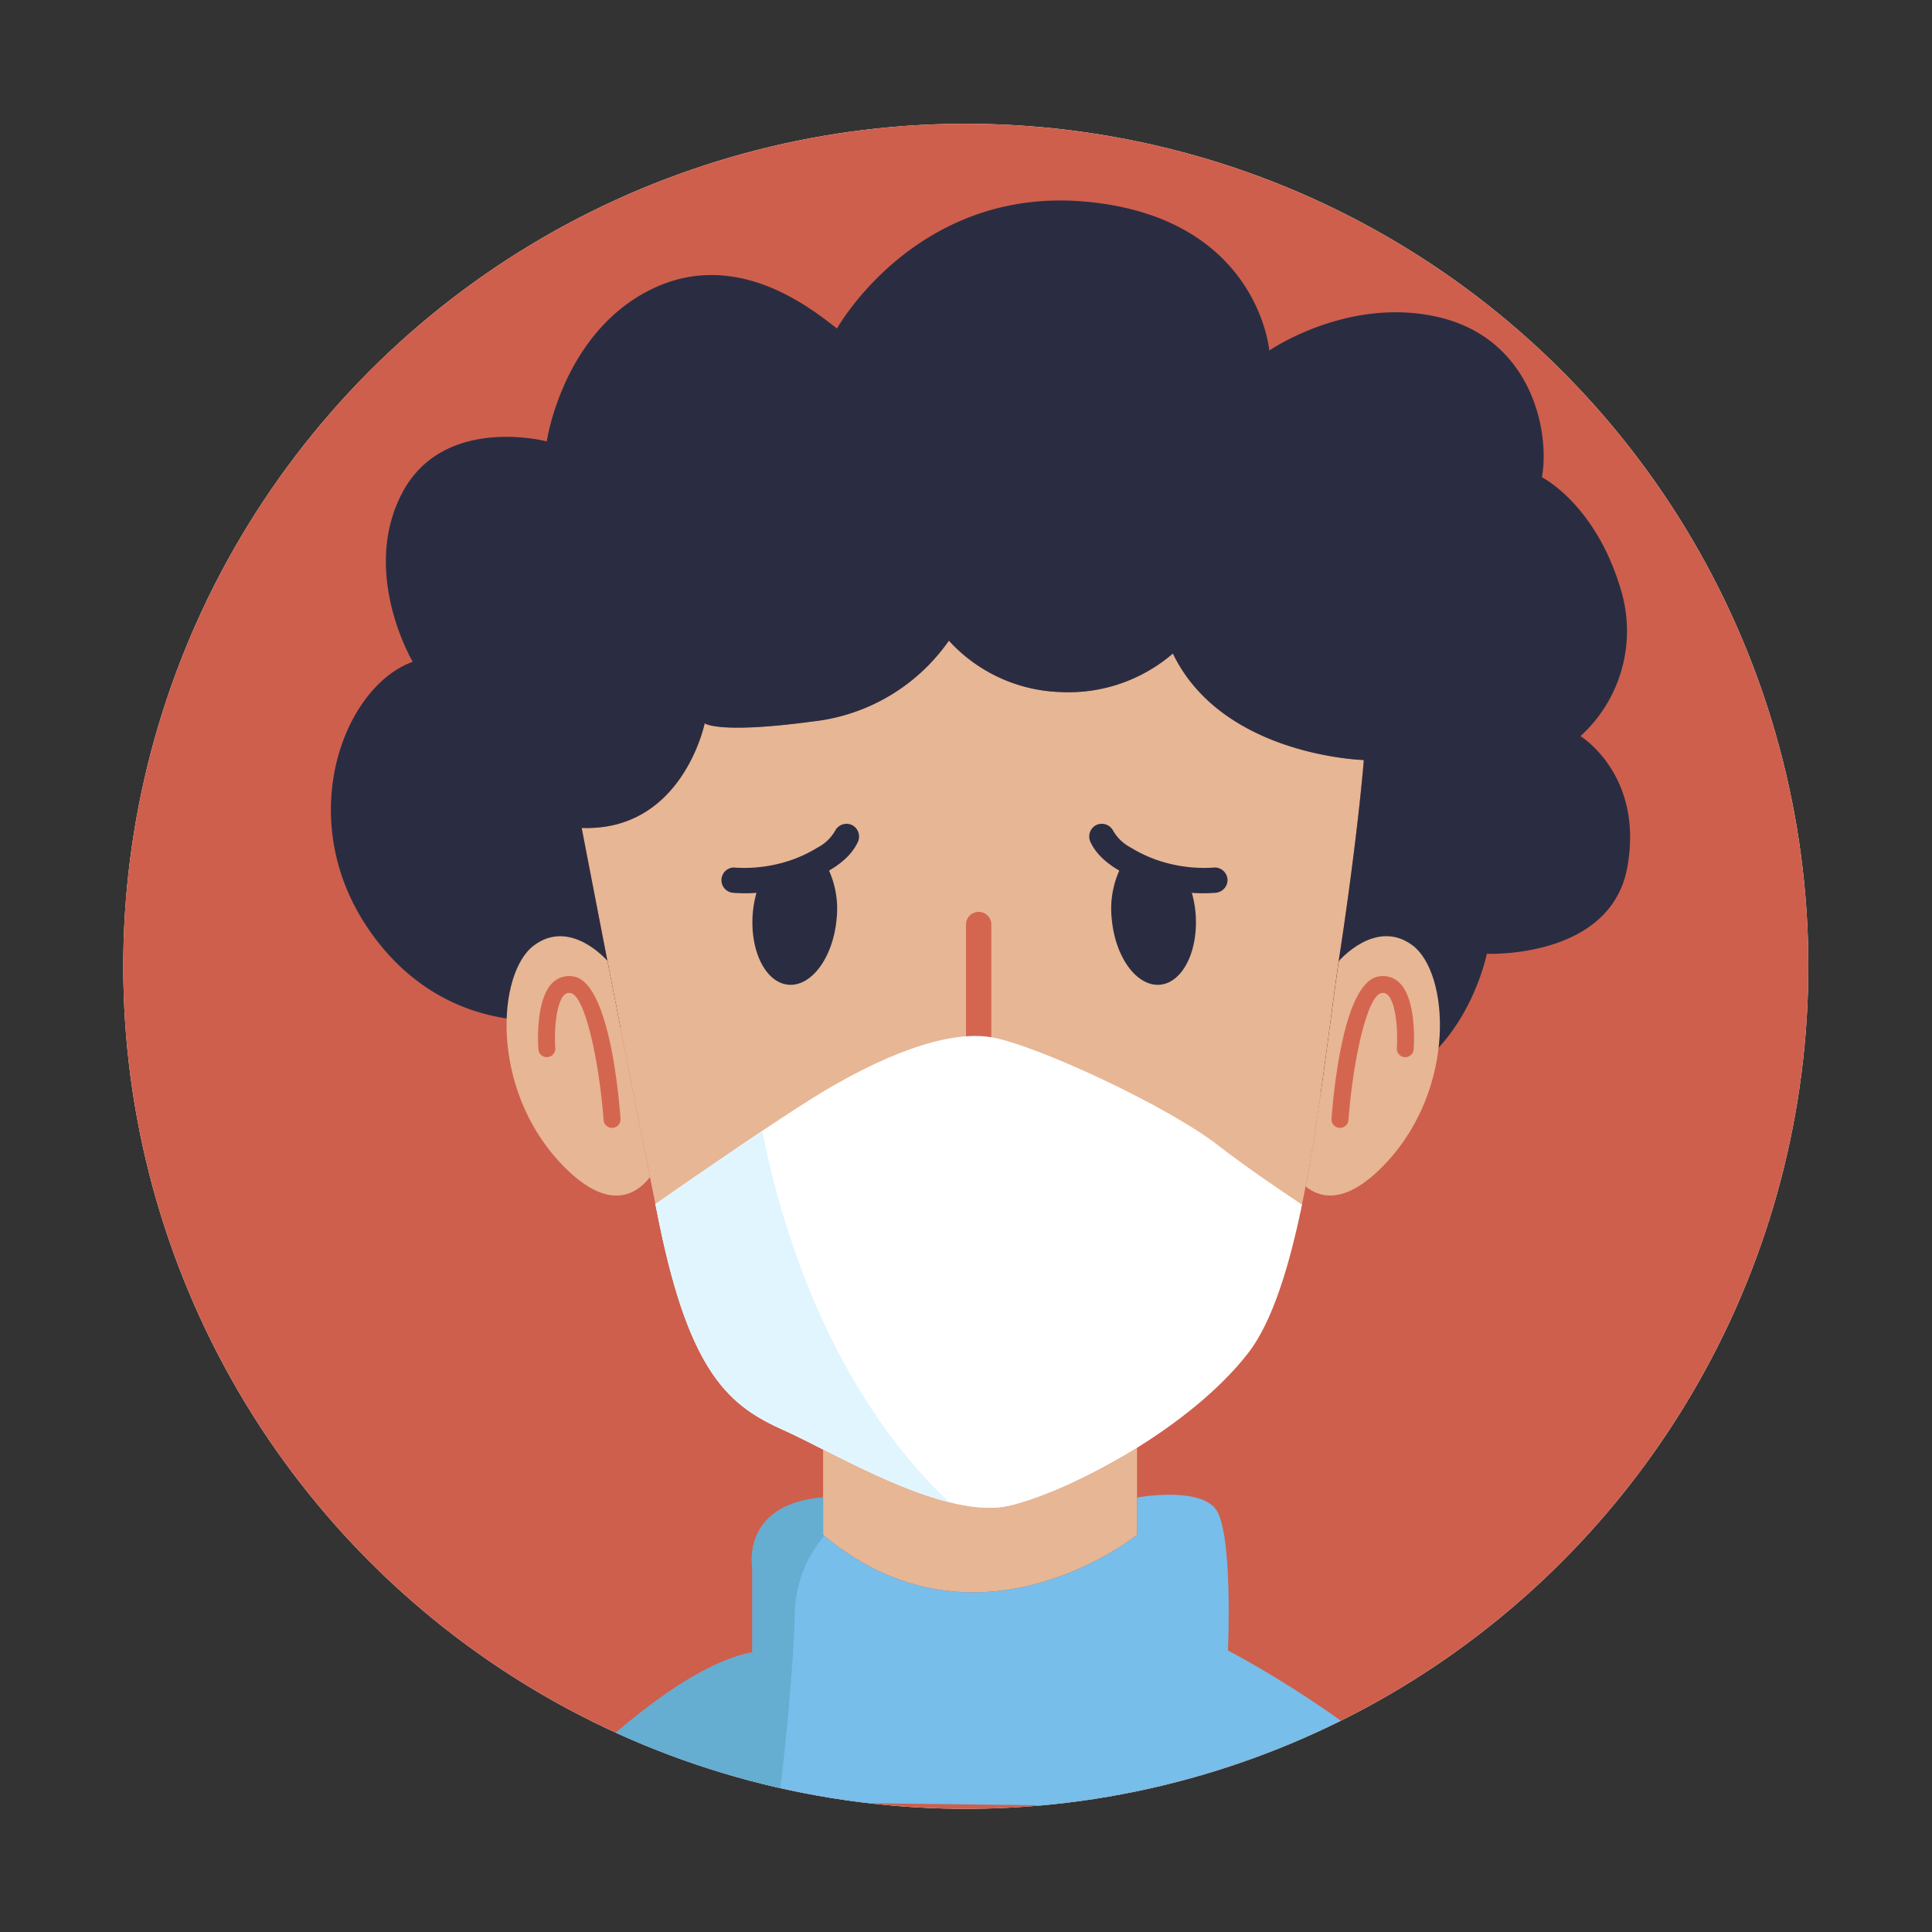 <svg id="Group_2581" data-name="Group 2581" xmlns="http://www.w3.org/2000/svg" xmlns:xlink="http://www.w3.org/1999/xlink" width="221.288" height="221.288" viewBox="0 0 221.288 221.288">
  <rect x="0" y="0" width="221.288" height="221.288" fill="#333333" stroke="none"/>
  <defs>
    <clipPath id="clip-path">
      <ellipse id="Ellipse_787" data-name="Ellipse 787" cx="96.528" cy="96.528" rx="96.528" ry="96.528" transform="matrix(0.159, -0.987, 0.987, 0.159, 0, 190.602)" fill="#ce5f4c"/>
    </clipPath>
  </defs>
  <ellipse id="Ellipse_785" data-name="Ellipse 785" cx="96.528" cy="96.528" rx="96.528" ry="96.528" transform="matrix(0.159, -0.987, 0.987, 0.159, 0, 190.602)" fill="#fff"/>
  <g id="Group_1927" data-name="Group 1927" transform="translate(0 0)">
    <ellipse id="Ellipse_786" data-name="Ellipse 786" cx="96.528" cy="96.528" rx="96.528" ry="96.528" transform="matrix(0.159, -0.987, 0.987, 0.159, 0, 190.602)" fill="#ce5f4c"/>
    <g id="Group_1926" data-name="Group 1926" transform="translate(0 0)" clip-path="url(#clip-path)">
      <g id="Group_1925" data-name="Group 1925" transform="translate(37.9 22.961)">
        <path id="Path_8525" data-name="Path 8525" d="M211.535,430.813s5.256,27.34,8.831,45,8.2,21.24,14.3,23.974,18.715,10.515,26.077,8.621,20.608-9.043,27.127-17.452,8.412-31.968,10.515-45.849,2.734-22.08,2.734-22.08-16.193-.422-21.871-12.2a18.305,18.305,0,0,1-12.828,4.415,18.076,18.076,0,0,1-12.827-5.887,21.953,21.953,0,0,1-15.566,9.253c-10.934,1.472-12.405.209-12.405.209S223.1,431.235,211.535,430.813Z" transform="translate(-182.812 -358.948)" fill="#e7b694"/>
        <path id="Path_8526" data-name="Path 8526" d="M225.167,416.058c-2.026,2.169-7.8,2.676-8.04,2.7a12.693,12.693,0,0,0-.484,2.421c-.411,4.369,1.4,8.114,4.047,8.362s5.12-3.095,5.531-7.463A10.721,10.721,0,0,0,225.167,416.058Z" transform="translate(-168.306 -339.716)" fill="#2a2d42"/>
        <g id="Group_1919" data-name="Group 1919" transform="translate(44.657 71.403)">
          <path id="Path_8527" data-name="Path 8527" d="M217.1,422.685a18.652,18.652,0,0,0,7.882-1.135c2.339-.883,5.167-2.231,6.321-4.593a1.49,1.49,0,0,0-.523-1.987,1.467,1.467,0,0,0-1.987.523,4.957,4.957,0,0,1-2.053,2,15.486,15.486,0,0,1-2.947,1.41,16.587,16.587,0,0,1-6.693.879,1.452,1.452,0,0,0,0,2.9Z" transform="translate(-215.649 -414.783)" fill="#2a2d42"/>
        </g>
        <path id="Path_8528" data-name="Path 8528" d="M228.308,416.058c2.026,2.169,7.8,2.676,8.037,2.7a12.4,12.4,0,0,1,.488,2.421c.411,4.369-1.406,8.114-4.047,8.362s-5.12-3.095-5.531-7.463A10.72,10.72,0,0,1,228.308,416.058Z" transform="translate(-137.81 -339.716)" fill="#2a2d42"/>
        <g id="Group_1920" data-name="Group 1920" transform="translate(86.869 71.402)">
          <path id="Path_8529" data-name="Path 8529" d="M240.928,419.781a16.586,16.586,0,0,1-6.693-.879,15.486,15.486,0,0,1-2.947-1.41,4.957,4.957,0,0,1-2.053-2,1.47,1.47,0,0,0-1.991-.523,1.486,1.486,0,0,0-.519,1.987c1.154,2.363,3.982,3.71,6.321,4.593a18.655,18.655,0,0,0,7.882,1.135,1.487,1.487,0,0,0,1.452-1.452,1.468,1.468,0,0,0-1.452-1.452Z" transform="translate(-226.548 -414.782)" fill="#2a2d42"/>
        </g>
        <g id="Group_1921" data-name="Group 1921" transform="translate(72.744 81.559)">
          <path id="Path_8530" data-name="Path 8530" d="M224.353,433a1.453,1.453,0,0,1-1.452-1.453V418.857a1.452,1.452,0,1,1,2.9,0v12.692A1.453,1.453,0,0,1,224.353,433Z" transform="translate(-222.901 -417.405)" fill="#d4664f"/>
        </g>
        <path id="Path_8531" data-name="Path 8531" d="M240.232,439.854c-5.84,1.5-14.981-3.079-21.557-6.406v9.772c17.665,14.826,35.961,0,35.961,0v-9.992A56.753,56.753,0,0,1,240.232,439.854Z" transform="translate(-162.298 -290.389)" fill="#e7b694"/>
        <g id="Group_1922" data-name="Group 1922" transform="translate(24.726 148.242)">
          <path id="Path_8532" data-name="Path 8532" d="M288.525,452.46s.631-13.881-1.5-16.321-8.912-1.2-8.912-1.2v4.276s-18.3,14.826-35.961,0v-4.276c-9.462.771-8.1,8.06-8.1,8.06v9.675c-9.992,1.894-23.552,16.825-23.552,16.825l102.3,1.263C305.11,461.082,288.525,452.46,288.525,452.46Z" transform="translate(-210.503 -434.622)" fill="#77beea"/>
        </g>
        <path id="Path_8533" data-name="Path 8533" d="M347.244,457.7a16.269,16.269,0,0,0,4.733-16.4c-2.839-10.093-9.148-13.249-9.148-13.249.945-5.361-1.263-15.771-11.681-18.3s-19.547,3.784-19.547,3.784-1.263-15.14-20.822-17.034-28.691,14.512-28.691,14.512c-2.506-1.894-11.371-9.466-21.422-4.415s-11.821,17.347-11.821,17.347-11.882-3.153-16.611,6,1.259,19.241,1.259,19.241c-7.886,2.839-13.563,17.665-5.36,30.179s20.713,10.829,20.713,10.829,3.238.422,8.474,1.077c-2.417-12.343-4.477-23.052-4.477-23.052,11.565.422,14.09-11.987,14.09-11.987s1.472,1.262,12.405-.209a21.953,21.953,0,0,0,15.566-9.253,18.075,18.075,0,0,0,12.827,5.887,18.3,18.3,0,0,0,12.828-4.415c5.678,11.774,21.871,12.2,21.871,12.2s-.631,8.2-2.734,22.08c-.705,4.648-1.387,10.376-2.227,16.259a27.019,27.019,0,0,0,4.961-.38c11.46-2.525,14.09-15.771,14.09-15.771s14.195.627,16.093-9.93S347.244,457.7,347.244,457.7Z" transform="translate(-204.119 -396.347)" fill="#2a2d42"/>
        <path id="Path_8534" data-name="Path 8534" d="M220.866,420.93v0s-4.21-4.919-8.416-1.766-5.047,16.193,2.943,24.815c5.515,5.953,8.827,3.691,10.349,1.716C224.131,437.622,222.333,428.466,220.866,420.93Z" transform="translate(-189.195 -333.836)" fill="#e7b694"/>
        <path id="Path_8535" data-name="Path 8535" d="M245.2,419.16c-4.206-3.153-8.416,1.766-8.416,1.766l-.078.306c-1.061,7.3-2.111,16.859-3.761,25.535,1.793,1.453,4.822,2.053,9.311-2.792C250.244,435.353,249.4,422.316,245.2,419.16Z" transform="translate(-121.306 -333.836)" fill="#e7b694"/>
        <path id="Path_8536" data-name="Path 8536" d="M278.244,433.638c-5.887-4.59-21.027-11.6-26.077-12.44s-12.618,2.1-20.4,6.941c-4.334,2.7-12.057,8-18.052,12.165.132.647.263,1.3.387,1.925,3.575,17.665,8.2,21.24,14.3,23.974s18.715,10.515,26.077,8.621,20.608-9.043,27.127-17.452c2.765-3.571,4.694-9.876,6.166-17C284.568,438.235,280.912,435.722,278.244,433.638Z" transform="translate(-176.549 -325.359)" fill="#fff"/>
        <g id="Group_1923" data-name="Group 1923" transform="translate(23.72 88.841)">
          <path id="Path_8537" data-name="Path 8537" d="M218.721,436.667a.97.97,0,0,1-.964-.9c-.507-6.8-2.142-14.253-3.772-14.536a.783.783,0,0,0-.7.182c-.972.883-1.2,4.109-1.061,6.115a.967.967,0,0,1-.9,1.034.952.952,0,0,1-1.034-.894c-.043-.593-.356-5.821,1.692-7.688a2.731,2.731,0,0,1,2.332-.655c3.916.666,5.109,12.646,5.38,16.3a.968.968,0,0,1-.895,1.038Z" transform="translate(-210.243 -419.285)" fill="#d4664f"/>
        </g>
        <g id="Group_1924" data-name="Group 1924" transform="translate(114.609 88.836)">
          <path id="Path_8538" data-name="Path 8538" d="M234.681,436.67l-.074,0a.971.971,0,0,1-.895-1.038c.275-3.652,1.464-15.632,5.38-16.3a2.684,2.684,0,0,1,2.331.655c2.053,1.867,1.735,7.1,1.7,7.688a.969.969,0,0,1-1.933-.139c.143-2.006-.093-5.229-1.065-6.112a.785.785,0,0,0-.7-.186c-1.631.283-3.265,7.738-3.772,14.535A.965.965,0,0,1,234.681,436.67Z" transform="translate(-233.71 -419.284)" fill="#d4664f"/>
        </g>
        <path id="Path_8539" data-name="Path 8539" d="M225.962,423.861c-3.9,2.607-8.42,5.721-12.247,8.381.132.647.263,1.3.387,1.925,3.575,17.665,8.2,21.24,14.3,23.974,4.4,1.975,12.2,6.569,18.974,8.261C233.471,453.273,228,434.241,225.962,423.861Z" transform="translate(-176.549 -317.298)" fill="#e1f5ff"/>
        <path id="Path_8540" data-name="Path 8540" d="M237.064,469.591s1.573-12.258,1.836-21.406a14.137,14.137,0,0,1,3.4-9.1c-.047-.039-.1-.066-.147-.108V434.7c-9.462.771-8.1,8.06-8.1,8.06v9.675c-9.992,1.894-23.552,16.825-23.552,16.825l26.561.329Z" transform="translate(-185.777 -286.148)" fill="#65add1"/>
      </g>
    </g>
  </g>
</svg>
